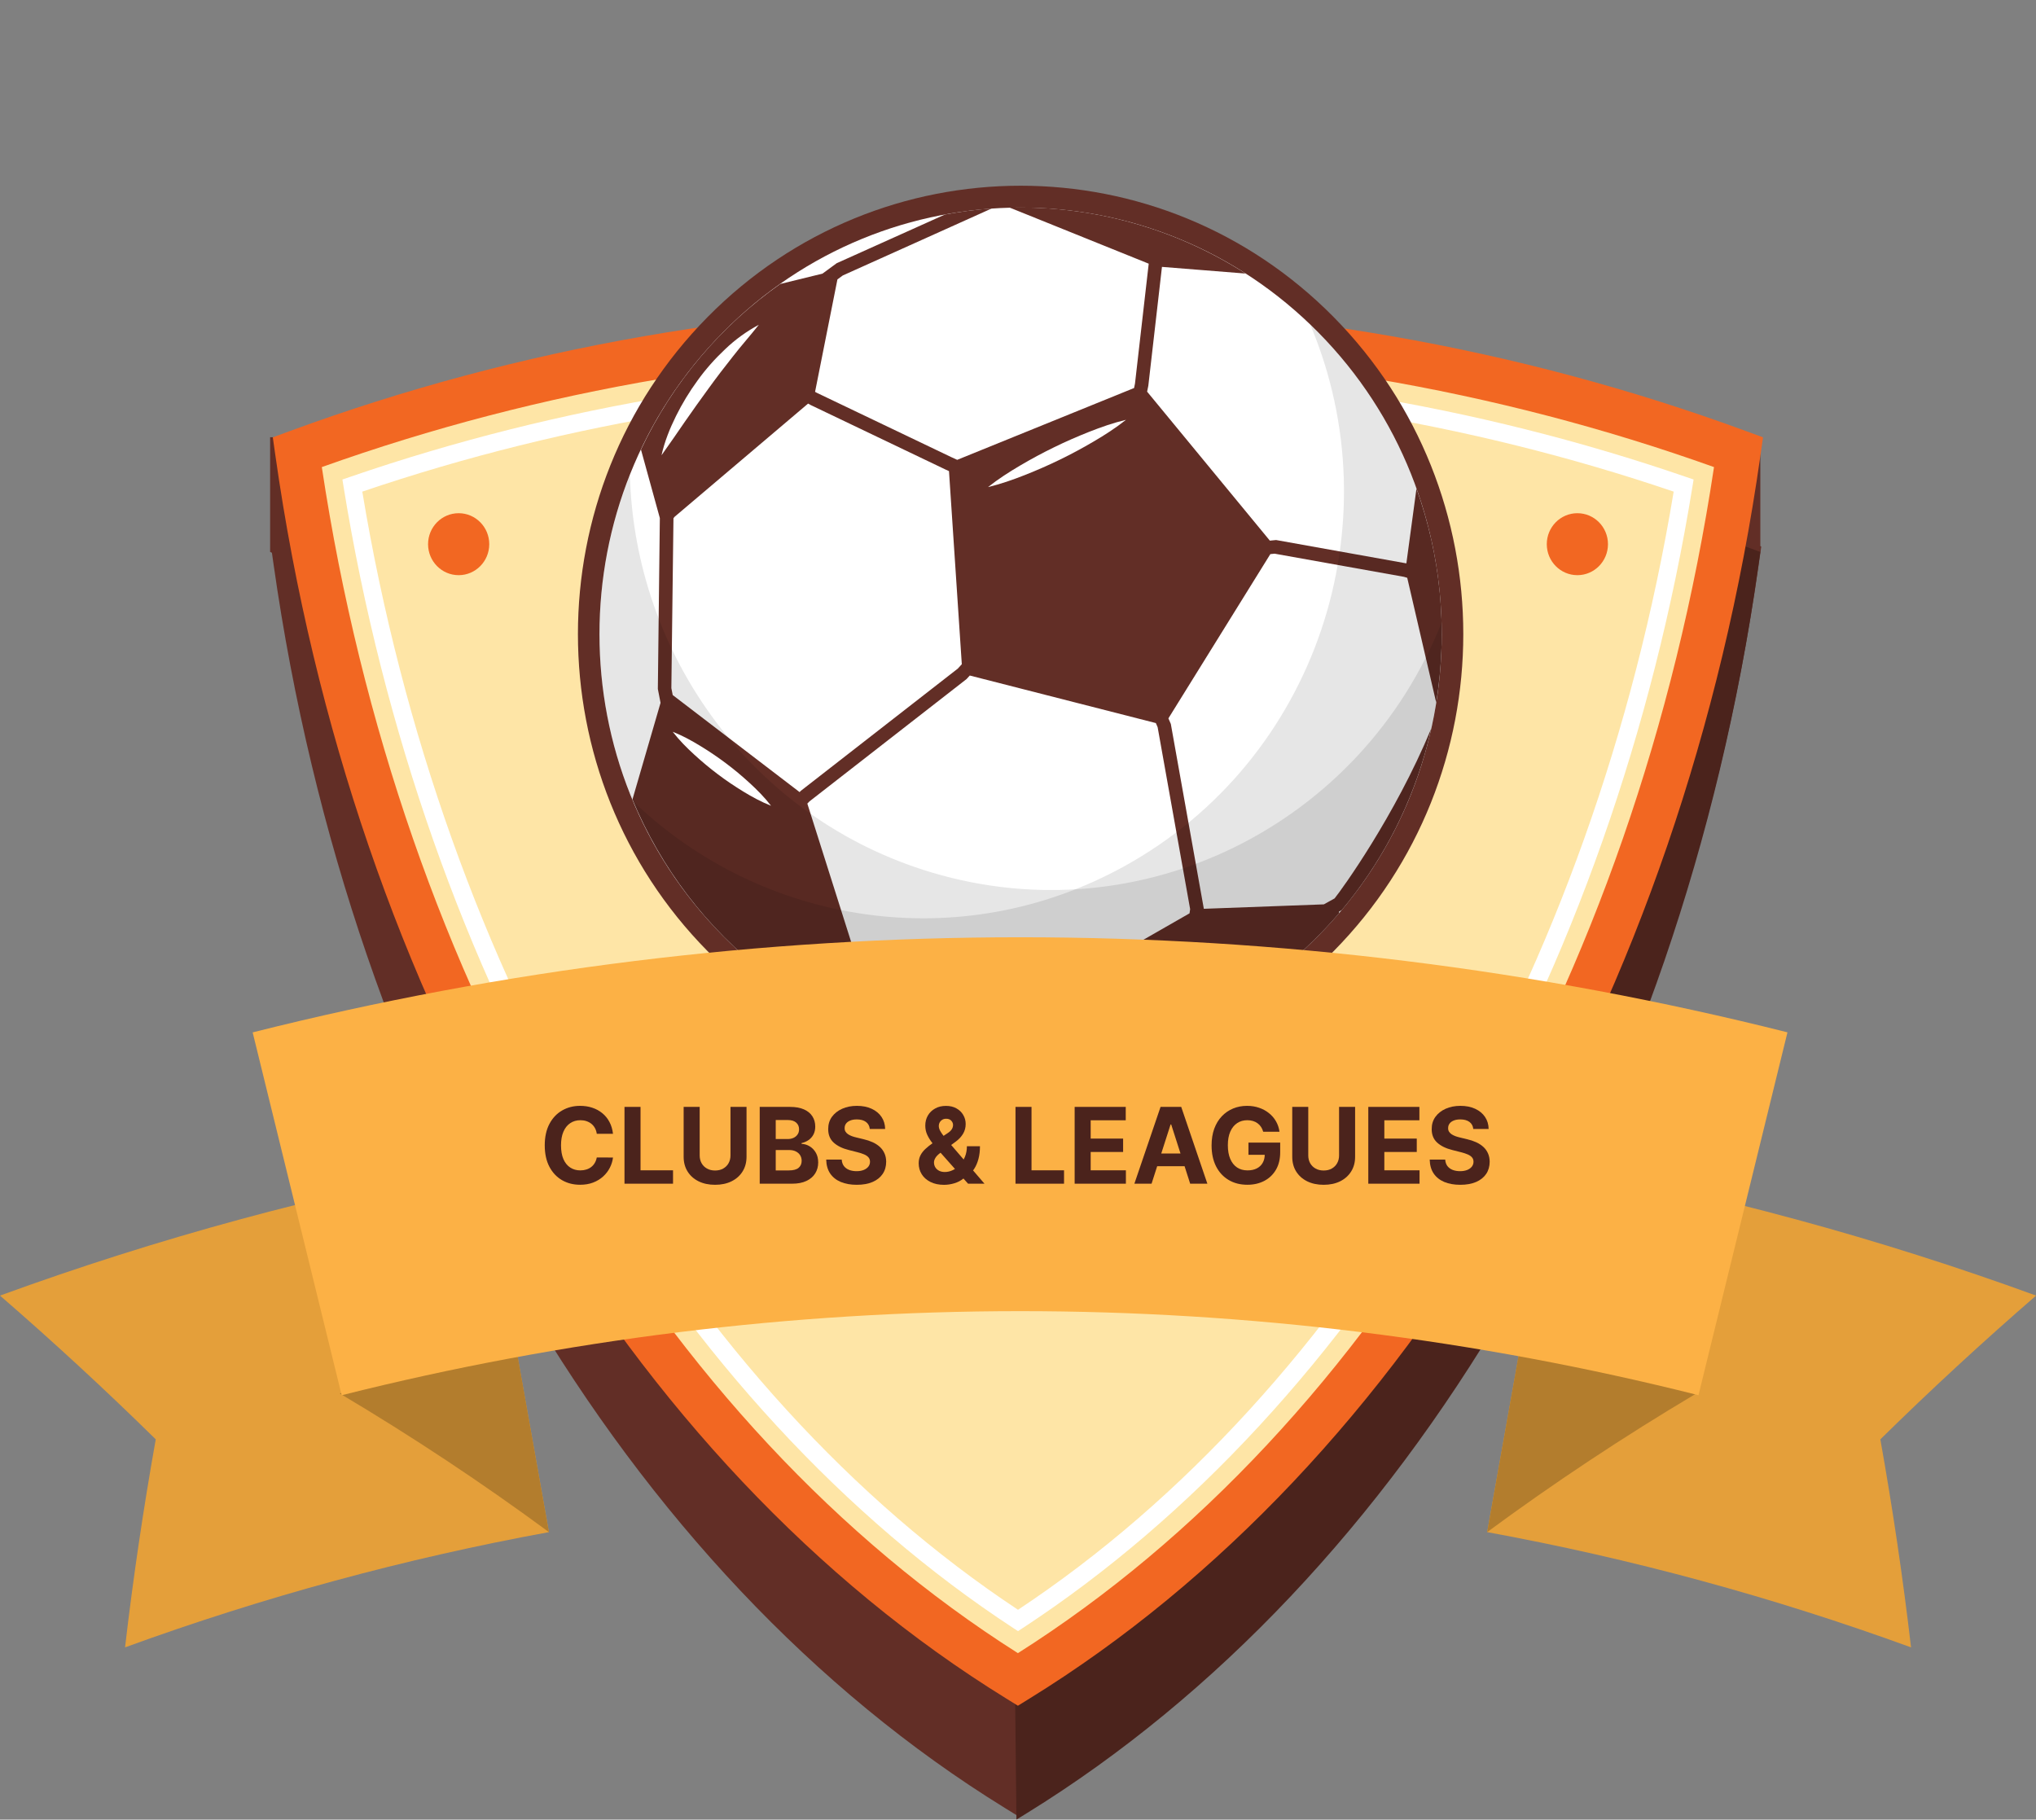 <svg xmlns="http://www.w3.org/2000/svg" width="113" height="101" viewBox="0 0 113 101" fill="none">
  <rect x="0" y="0" width="113" height="101" fill="#808080" stroke="none"/>
  <path d="M97.7 30.637V24.305L14.992 24.27V30.637L26.64 35.694L78.916 41.888L97.7 30.637Z" fill="#622E26"/>
  <path d="M96.813 29.992C89.65 27.357 82.199 25.456 74.528 24.299C71.626 21.136 67.877 18.694 63.491 17.385C54.283 14.636 44.757 17.61 38.61 24.251C30.818 25.403 23.251 27.318 15.982 29.992L15.043 30.337L15.185 31.338C19.473 61.518 34.64 87.316 55.758 100.346L56.397 100.741L57.036 100.346C78.154 87.316 93.321 61.518 97.609 31.338L97.751 30.337L96.813 29.992Z" fill="#622E26"/>
  <path d="M74.477 24.6C74.327 24.436 74.165 24.283 74.01 24.123C69.774 28.474 65.722 32.642 65.722 32.642L51.57 48.43L56.344 94.593L56.414 100.999L56.985 100.647C78.103 87.616 93.27 61.819 97.558 31.638L97.7 30.637L96.762 30.292C89.599 27.658 82.148 25.757 74.477 24.6Z" fill="#4B231C"/>
  <path d="M56.496 18.138C42.18 18.138 28.622 20.64 16.5 25.099C20.803 55.391 36.005 80.577 56.496 93.222C76.988 80.577 92.189 55.391 96.493 25.099C84.371 20.64 70.813 18.138 56.496 18.138Z" fill="#FEE5A6"/>
  <path d="M56.495 94.679L55.856 94.284C34.738 81.254 19.571 55.456 15.283 25.276L15.141 24.275L16.079 23.93C28.772 19.262 42.369 16.895 56.495 16.895C70.62 16.895 84.218 19.262 96.91 23.93L97.849 24.275L97.707 25.276C93.419 55.456 78.252 81.254 57.134 94.284L56.495 94.679ZM17.861 25.926C22.189 54.639 36.562 79.134 56.495 91.761C76.428 79.134 90.801 54.639 95.129 25.926C82.976 21.583 69.984 19.382 56.495 19.382C43.006 19.382 30.014 21.583 17.861 25.926Z" fill="#F26722"/>
  <path d="M56.5 90.539L56.233 90.364C46.916 84.264 38.602 75.261 32.191 64.329C25.788 53.41 21.251 40.513 19.071 27.032L19.004 26.616L19.398 26.481C31.095 22.455 43.578 20.414 56.5 20.414C69.422 20.414 81.905 22.455 93.602 26.481L93.996 26.616L93.929 27.032C91.748 40.513 87.211 53.41 80.808 64.328C74.397 75.261 66.084 84.264 56.767 90.364L56.5 90.539ZM20.108 27.288C24.534 54.025 38.107 77.175 56.5 89.353C74.892 77.176 88.466 54.026 92.891 27.288C81.41 23.387 69.169 21.41 56.5 21.41C43.831 21.409 31.589 23.387 20.108 27.288Z" fill="white"/>
  <path d="M74.018 52.796C83.613 43.077 83.613 27.318 74.018 17.598C64.423 7.879 48.867 7.879 39.272 17.598C29.677 27.318 29.677 43.077 39.272 52.796C48.867 62.516 64.423 62.516 74.018 52.796Z" fill="#622E26"/>
  <path d="M73.171 51.939C82.298 42.693 82.298 27.702 73.171 18.456C64.043 9.21 49.244 9.21 40.117 18.456C30.989 27.702 30.989 42.693 40.117 51.939C49.244 61.185 64.043 61.185 73.171 51.939Z" fill="white"/>
  <path d="M79.432 40.446C77.407 45.33 74.451 49.399 74.07 49.868L73.475 50.198L66.814 50.444L64.982 40.185L64.848 39.873L70.505 30.757L70.744 30.733L77.919 32.017L78.103 32.072L79.71 38.997C80.372 34.906 79.948 30.833 78.615 27.121L78.055 31.271L70.824 29.975L70.478 30.009L63.666 21.739L63.733 21.412L64.49 14.814L69.132 15.184C67.346 14.041 65.379 13.12 63.252 12.486C60.848 11.768 58.422 11.465 56.045 11.526L63.755 14.636L62.993 21.291L62.942 21.538L53.126 25.524L52.802 25.376L45.339 21.806L45.237 21.75L46.478 15.509L46.776 15.29L55.039 11.572C54.165 11.633 53.299 11.749 52.445 11.908L46.435 14.611L45.649 15.188L43.305 15.762C40.055 18.049 37.358 21.177 35.574 24.954L36.622 28.756L36.511 38.242L36.661 39.012L35.102 44.373C36.677 48.161 39.215 51.515 42.501 54.047L47.059 53.593L47.423 53.848L47.469 53.875C47.556 53.92 48.828 54.555 50.996 55.202C52.505 55.652 54.447 56.108 56.726 56.375C56.931 56.399 57.137 56.416 57.344 56.429L60.227 58.596C65.685 57.734 70.695 54.925 74.317 50.692L74.316 50.599L74.467 50.516C76.518 48.07 78.113 45.165 79.066 41.889C79.205 41.409 79.324 40.927 79.432 40.446ZM44.379 43.967L37.336 38.58L37.261 38.196L37.378 28.764L37.439 28.687L44.849 22.402L44.998 22.484L52.487 26.067L52.67 26.15L53.381 36.868L53.161 37.11L44.449 43.894L44.379 43.967ZM57.345 55.666C57.166 55.654 56.988 55.64 56.812 55.619C51.623 55.012 48.137 53.358 47.826 53.206L47.448 52.941L44.808 44.605L44.928 44.481L53.644 37.693L53.824 37.496L64.151 40.135L64.25 40.364L66.054 50.465L66.02 50.696L57.345 55.666Z" fill="#622E26"/>
  <path opacity="0.1" d="M80.01 34.55C75.579 45.753 63.378 51.911 51.719 48.431C41.754 45.456 35.228 36.348 34.96 26.367C34.685 27.062 34.438 27.773 34.225 28.506C30.576 41.049 37.656 54.212 50.038 57.908C62.421 61.604 75.416 54.432 79.064 41.889C79.776 39.441 80.075 36.97 80.01 34.55Z" fill="#010101"/>
  <path opacity="0.1" d="M72.715 18.004C77.402 29.099 73.074 42.193 62.4 48.083C53.277 53.118 42.305 51.352 35.148 44.486C35.439 45.174 35.761 45.855 36.121 46.525C42.297 58.007 56.492 62.245 67.828 55.989C79.163 49.733 83.346 35.353 77.17 23.87C75.965 21.63 74.451 19.669 72.715 18.004Z" fill="#010101"/>
  <path d="M54.836 27.037C55.407 26.584 56.01 26.198 56.624 25.837C57.238 25.475 57.864 25.137 58.502 24.827C59.139 24.514 59.791 24.23 60.452 23.968C61.114 23.707 61.788 23.47 62.494 23.302C61.923 23.756 61.321 24.142 60.706 24.503C60.092 24.864 59.467 25.202 58.828 25.512C58.19 25.823 57.539 26.108 56.877 26.369C56.215 26.63 55.542 26.867 54.836 27.037Z" fill="white"/>
  <path d="M37.336 40.618C37.883 40.834 38.387 41.11 38.874 41.408C39.362 41.705 39.834 42.024 40.289 42.366C40.745 42.707 41.182 43.073 41.604 43.46C42.026 43.847 42.432 44.255 42.794 44.725C42.246 44.51 41.743 44.234 41.255 43.937C40.768 43.639 40.295 43.321 39.841 42.977C39.386 42.635 38.949 42.269 38.527 41.882C38.105 41.495 37.698 41.087 37.336 40.618Z" fill="white"/>
  <path d="M36.715 25.27C36.884 24.509 37.175 23.787 37.517 23.095C37.86 22.403 38.262 21.74 38.717 21.117C39.167 20.489 39.686 19.91 40.248 19.381C40.804 18.847 41.438 18.391 42.115 18.028C41.633 18.639 41.135 19.194 40.675 19.788C40.21 20.373 39.758 20.965 39.321 21.569C38.882 22.172 38.446 22.779 38.018 23.398C37.591 24.018 37.166 24.641 36.715 25.27Z" fill="white"/>
  <path d="M59.211 56.066C59.659 55.631 60.143 55.261 60.64 54.915C61.137 54.569 61.647 54.245 62.171 53.948C62.694 53.648 63.233 53.377 63.783 53.127C64.334 52.878 64.898 52.652 65.498 52.492C65.051 52.928 64.567 53.298 64.07 53.644C63.572 53.99 63.063 54.315 62.538 54.611C62.014 54.909 61.476 55.181 60.925 55.43C60.375 55.68 59.811 55.906 59.211 56.066Z" fill="white"/>
  <path d="M27.154 30.206C27.154 31.156 26.393 31.926 25.456 31.926C24.518 31.926 23.758 31.156 23.758 30.206C23.758 29.256 24.518 28.486 25.456 28.486C26.393 28.486 27.154 29.256 27.154 30.206Z" fill="#F26722"/>
  <path d="M89.244 30.206C89.244 31.156 88.483 31.926 87.546 31.926C86.608 31.926 85.848 31.156 85.848 30.206C85.848 29.256 86.608 28.486 87.546 28.486C88.483 28.486 89.244 29.256 89.244 30.206Z" fill="#F26722"/>
  <path d="M106.065 91.44C98.369 88.634 90.499 86.501 82.539 85.043C83.754 78.236 84.97 71.428 86.185 64.621C95.26 66.284 104.232 68.714 113.005 71.914C110.019 74.501 107.137 77.163 104.361 79.893C105.049 83.749 105.617 87.6 106.065 91.44Z" fill="#E49F3A"/>
  <path d="M94.149 77.346C90.09 79.758 86.217 82.331 82.539 85.043C83.123 81.765 83.707 78.488 84.29 75.21C87.593 75.814 90.881 76.525 94.149 77.346Z" fill="#B37D2D"/>
  <path d="M6.94 91.44C14.636 88.634 22.505 86.501 30.466 85.043C29.25 78.236 28.035 71.428 26.82 64.621C17.745 66.284 8.773 68.714 0 71.914C2.986 74.501 5.868 77.163 8.644 79.893C7.956 83.749 7.388 87.6 6.94 91.44Z" fill="#E49F3A"/>
  <path d="M18.855 77.346C22.915 79.758 26.788 82.331 30.466 85.043C29.882 81.765 29.298 78.488 28.715 75.21C25.412 75.814 22.124 76.525 18.855 77.346Z" fill="#B37D2D"/>
  <path d="M94.268 77.442C69.545 71.222 43.686 71.223 18.963 77.445C17.317 70.732 15.67 64.018 14.023 57.304C41.989 50.266 71.24 50.264 99.206 57.301C97.56 64.015 95.914 70.728 94.268 77.442Z" fill="#FCB145"/>
  <path d="M34.022 62.933H33.122C33.105 62.815 33.072 62.71 33.021 62.618C32.97 62.525 32.905 62.446 32.826 62.381C32.746 62.316 32.654 62.266 32.55 62.231C32.448 62.197 32.336 62.179 32.215 62.179C31.998 62.179 31.808 62.234 31.646 62.344C31.485 62.452 31.359 62.61 31.27 62.818C31.181 63.025 31.137 63.276 31.137 63.572C31.137 63.876 31.181 64.131 31.27 64.338C31.36 64.545 31.487 64.701 31.648 64.806C31.81 64.912 31.997 64.964 32.209 64.964C32.328 64.964 32.439 64.948 32.54 64.916C32.643 64.885 32.734 64.838 32.813 64.777C32.893 64.715 32.959 64.639 33.011 64.55C33.064 64.461 33.101 64.36 33.122 64.246L34.022 64.25C33.998 64.446 33.94 64.635 33.847 64.817C33.755 64.997 33.631 65.159 33.475 65.302C33.32 65.443 33.135 65.556 32.92 65.639C32.706 65.721 32.465 65.762 32.195 65.762C31.82 65.762 31.484 65.676 31.188 65.504C30.893 65.332 30.66 65.082 30.489 64.756C30.319 64.43 30.234 64.035 30.234 63.572C30.234 63.107 30.321 62.711 30.493 62.385C30.666 62.059 30.9 61.811 31.196 61.64C31.492 61.468 31.825 61.382 32.195 61.382C32.439 61.382 32.665 61.416 32.873 61.486C33.083 61.555 33.268 61.657 33.43 61.79C33.592 61.922 33.723 62.083 33.825 62.275C33.927 62.466 33.993 62.686 34.022 62.933Z" fill="#4B231C"/>
  <path d="M34.66 65.703V61.44H35.55V64.96H37.354V65.703H34.66Z" fill="#4B231C"/>
  <path d="M40.543 61.44H41.433V64.209C41.433 64.52 41.359 64.792 41.213 65.025C41.068 65.258 40.864 65.44 40.602 65.57C40.341 65.699 40.036 65.764 39.688 65.764C39.339 65.764 39.033 65.699 38.771 65.57C38.51 65.44 38.306 65.258 38.161 65.025C38.016 64.792 37.943 64.52 37.943 64.209V61.44H38.833V64.132C38.833 64.294 38.868 64.438 38.938 64.565C39.009 64.691 39.109 64.79 39.238 64.862C39.367 64.935 39.517 64.971 39.688 64.971C39.861 64.971 40.011 64.935 40.138 64.862C40.267 64.79 40.366 64.691 40.436 64.565C40.507 64.438 40.543 64.294 40.543 64.132V61.44Z" fill="#4B231C"/>
  <path d="M42.165 65.703V61.44H43.85C44.159 61.44 44.418 61.487 44.624 61.58C44.831 61.673 44.987 61.802 45.091 61.967C45.195 62.13 45.247 62.319 45.247 62.533C45.247 62.7 45.214 62.846 45.148 62.972C45.083 63.097 44.992 63.2 44.877 63.28C44.764 63.359 44.633 63.416 44.487 63.449V63.491C44.647 63.498 44.797 63.543 44.937 63.628C45.078 63.713 45.192 63.831 45.28 63.984C45.368 64.135 45.411 64.316 45.411 64.525C45.411 64.751 45.356 64.953 45.245 65.131C45.136 65.307 44.973 65.447 44.758 65.549C44.543 65.652 44.278 65.703 43.963 65.703H42.165ZM43.054 64.966H43.78C44.028 64.966 44.209 64.919 44.322 64.823C44.436 64.726 44.493 64.597 44.493 64.436C44.493 64.318 44.465 64.214 44.409 64.123C44.352 64.033 44.272 63.962 44.168 63.911C44.066 63.86 43.943 63.834 43.8 63.834H43.054V64.966ZM43.054 63.224H43.714C43.836 63.224 43.944 63.203 44.039 63.16C44.135 63.115 44.21 63.053 44.265 62.972C44.321 62.892 44.349 62.795 44.349 62.683C44.349 62.529 44.295 62.405 44.187 62.31C44.08 62.216 43.928 62.169 43.731 62.169H43.054V63.224Z" fill="#4B231C"/>
  <path d="M48.274 62.666C48.257 62.498 48.187 62.368 48.062 62.275C47.937 62.182 47.768 62.135 47.554 62.135C47.409 62.135 47.287 62.156 47.187 62.198C47.087 62.238 47.01 62.294 46.956 62.367C46.904 62.439 46.878 62.52 46.878 62.612C46.876 62.688 46.891 62.755 46.926 62.812C46.961 62.869 47.01 62.918 47.072 62.96C47.133 63 47.204 63.035 47.285 63.066C47.366 63.095 47.452 63.12 47.544 63.141L47.922 63.232C48.106 63.274 48.274 63.33 48.428 63.399C48.581 63.468 48.714 63.554 48.826 63.655C48.939 63.756 49.026 63.876 49.087 64.013C49.15 64.15 49.183 64.308 49.184 64.486C49.183 64.746 49.117 64.973 48.987 65.164C48.858 65.354 48.672 65.502 48.428 65.608C48.185 65.712 47.893 65.764 47.55 65.764C47.211 65.764 46.915 65.711 46.663 65.606C46.412 65.5 46.216 65.344 46.075 65.137C45.935 64.929 45.862 64.672 45.855 64.365H46.716C46.725 64.508 46.766 64.627 46.837 64.723C46.91 64.817 47.006 64.889 47.127 64.937C47.249 64.984 47.387 65.008 47.54 65.008C47.691 65.008 47.822 64.986 47.932 64.942C48.045 64.897 48.132 64.835 48.194 64.756C48.255 64.677 48.286 64.586 48.286 64.484C48.286 64.388 48.258 64.307 48.202 64.242C48.147 64.177 48.066 64.121 47.959 64.076C47.854 64.03 47.724 63.988 47.571 63.951L47.113 63.834C46.758 63.747 46.478 63.61 46.272 63.424C46.067 63.238 45.965 62.987 45.966 62.672C45.965 62.414 46.032 62.189 46.169 61.996C46.308 61.803 46.497 61.653 46.739 61.544C46.98 61.436 47.254 61.382 47.561 61.382C47.873 61.382 48.145 61.436 48.378 61.544C48.613 61.653 48.795 61.803 48.925 61.996C49.055 62.189 49.122 62.412 49.127 62.666H48.274Z" fill="#4B231C"/>
  <path d="M52.396 65.766C52.105 65.766 51.855 65.713 51.644 65.608C51.433 65.502 51.27 65.359 51.157 65.179C51.044 64.997 50.988 64.794 50.988 64.571C50.988 64.404 51.021 64.257 51.087 64.128C51.153 63.998 51.245 63.88 51.362 63.772C51.48 63.662 51.617 63.553 51.773 63.445L52.589 62.901C52.695 62.834 52.772 62.762 52.821 62.687C52.871 62.611 52.895 62.528 52.895 62.439C52.895 62.355 52.862 62.276 52.795 62.204C52.727 62.132 52.632 62.096 52.509 62.098C52.427 62.098 52.355 62.117 52.295 62.154C52.235 62.19 52.188 62.238 52.154 62.298C52.121 62.356 52.104 62.421 52.104 62.493C52.104 62.582 52.129 62.672 52.178 62.764C52.227 62.856 52.293 62.953 52.375 63.056C52.458 63.157 52.547 63.266 52.645 63.384L54.64 65.703H53.728L52.063 63.826C51.953 63.699 51.844 63.568 51.734 63.43C51.626 63.291 51.536 63.144 51.463 62.989C51.39 62.832 51.354 62.662 51.354 62.479C51.354 62.272 51.401 62.086 51.496 61.921C51.592 61.756 51.726 61.625 51.899 61.53C52.071 61.432 52.273 61.384 52.503 61.384C52.727 61.384 52.921 61.43 53.084 61.523C53.249 61.615 53.375 61.737 53.462 61.89C53.551 62.041 53.596 62.208 53.596 62.389C53.596 62.591 53.547 62.773 53.448 62.937C53.351 63.099 53.214 63.245 53.037 63.374L52.178 64.001C52.062 64.087 51.975 64.175 51.919 64.265C51.864 64.354 51.837 64.439 51.837 64.521C51.837 64.622 51.862 64.713 51.911 64.794C51.96 64.874 52.03 64.938 52.121 64.985C52.211 65.031 52.317 65.054 52.439 65.054C52.587 65.054 52.733 65.02 52.877 64.952C53.022 64.882 53.154 64.785 53.271 64.658C53.391 64.531 53.486 64.379 53.557 64.205C53.628 64.03 53.664 63.836 53.664 63.624H54.389C54.389 63.885 54.361 64.12 54.305 64.329C54.249 64.538 54.171 64.719 54.071 64.875C53.971 65.029 53.856 65.155 53.728 65.254C53.687 65.28 53.647 65.305 53.608 65.329C53.57 65.352 53.53 65.377 53.489 65.404C53.333 65.531 53.158 65.624 52.965 65.68C52.773 65.737 52.584 65.766 52.396 65.766Z" fill="#4B231C"/>
  <path d="M56.361 65.703V61.44H57.25V64.96H59.055V65.703H56.361Z" fill="#4B231C"/>
  <path d="M59.644 65.703V61.44H62.48V62.183H60.534V63.199H62.334V63.942H60.534V64.96H62.488V65.703H59.644Z" fill="#4B231C"/>
  <path d="M63.913 65.703H62.959L64.412 61.44H65.559L67.01 65.703H66.056L65.002 62.414H64.969L63.913 65.703ZM63.853 64.028H66.105V64.731H63.853V64.028Z" fill="#4B231C"/>
  <path d="M70.109 62.818C70.08 62.717 70.04 62.627 69.988 62.55C69.936 62.471 69.872 62.404 69.797 62.35C69.723 62.294 69.638 62.252 69.542 62.223C69.447 62.194 69.343 62.179 69.227 62.179C69.012 62.179 68.823 62.233 68.66 62.342C68.499 62.45 68.373 62.607 68.282 62.814C68.192 63.019 68.147 63.271 68.147 63.568C68.147 63.865 68.191 64.117 68.28 64.325C68.369 64.534 68.495 64.692 68.658 64.802C68.821 64.91 69.014 64.964 69.236 64.964C69.437 64.964 69.609 64.928 69.751 64.856C69.895 64.783 70.005 64.679 70.08 64.546C70.157 64.413 70.195 64.255 70.195 64.073L70.376 64.1H69.291V63.422H71.052V63.959C71.052 64.334 70.974 64.656 70.818 64.925C70.662 65.193 70.447 65.4 70.173 65.545C69.899 65.689 69.585 65.762 69.231 65.762C68.837 65.762 68.49 65.674 68.192 65.497C67.893 65.32 67.66 65.068 67.493 64.742C67.327 64.414 67.244 64.026 67.244 63.576C67.244 63.23 67.294 62.922 67.392 62.652C67.492 62.38 67.632 62.149 67.811 61.961C67.991 61.772 68.2 61.628 68.438 61.53C68.677 61.431 68.935 61.382 69.213 61.382C69.451 61.382 69.673 61.417 69.879 61.488C70.084 61.557 70.266 61.656 70.425 61.784C70.586 61.911 70.717 62.063 70.818 62.239C70.919 62.414 70.984 62.607 71.013 62.818H70.109Z" fill="#4B231C"/>
  <path d="M74.32 61.44H75.21V64.209C75.21 64.52 75.137 64.792 74.99 65.025C74.845 65.258 74.641 65.44 74.38 65.57C74.118 65.699 73.813 65.764 73.465 65.764C73.116 65.764 72.81 65.699 72.549 65.57C72.287 65.44 72.084 65.258 71.938 65.025C71.793 64.792 71.721 64.52 71.721 64.209V61.44H72.61V64.132C72.61 64.294 72.645 64.438 72.715 64.565C72.787 64.691 72.886 64.79 73.015 64.862C73.144 64.935 73.294 64.971 73.465 64.971C73.638 64.971 73.788 64.935 73.915 64.862C74.044 64.79 74.143 64.691 74.213 64.565C74.285 64.438 74.32 64.294 74.32 64.132V61.44Z" fill="#4B231C"/>
  <path d="M75.942 65.703V61.44H78.778V62.183H76.832V63.199H78.632V63.942H76.832V64.96H78.786V65.703H75.942Z" fill="#4B231C"/>
  <path d="M81.769 62.666C81.752 62.498 81.681 62.368 81.557 62.275C81.432 62.182 81.263 62.135 81.049 62.135C80.904 62.135 80.781 62.156 80.681 62.198C80.581 62.238 80.505 62.294 80.451 62.367C80.399 62.439 80.373 62.52 80.373 62.612C80.37 62.688 80.386 62.755 80.42 62.812C80.456 62.869 80.505 62.918 80.566 62.96C80.628 63 80.699 63.035 80.78 63.066C80.861 63.095 80.947 63.12 81.039 63.141L81.417 63.232C81.601 63.274 81.769 63.33 81.923 63.399C82.076 63.468 82.209 63.554 82.321 63.655C82.434 63.756 82.521 63.876 82.582 64.013C82.645 64.15 82.677 64.308 82.679 64.486C82.677 64.746 82.612 64.973 82.482 65.164C82.353 65.354 82.166 65.502 81.923 65.608C81.68 65.712 81.388 65.764 81.045 65.764C80.705 65.764 80.409 65.711 80.157 65.606C79.907 65.5 79.711 65.344 79.57 65.137C79.43 64.929 79.357 64.672 79.35 64.365H80.211C80.22 64.508 80.261 64.627 80.332 64.723C80.405 64.817 80.501 64.889 80.622 64.937C80.744 64.984 80.881 65.008 81.035 65.008C81.186 65.008 81.316 64.986 81.427 64.942C81.54 64.897 81.627 64.835 81.688 64.756C81.75 64.677 81.781 64.586 81.781 64.484C81.781 64.388 81.753 64.307 81.697 64.242C81.642 64.177 81.561 64.121 81.454 64.076C81.349 64.03 81.219 63.988 81.066 63.951L80.607 63.834C80.253 63.747 79.972 63.61 79.767 63.424C79.561 63.238 79.459 62.987 79.461 62.672C79.459 62.414 79.527 62.189 79.664 61.996C79.803 61.803 79.992 61.653 80.233 61.544C80.475 61.436 80.749 61.382 81.055 61.382C81.368 61.382 81.64 61.436 81.873 61.544C82.108 61.653 82.29 61.803 82.42 61.996C82.55 62.189 82.617 62.412 82.621 62.666H81.769Z" fill="#4B231C"/>
</svg>